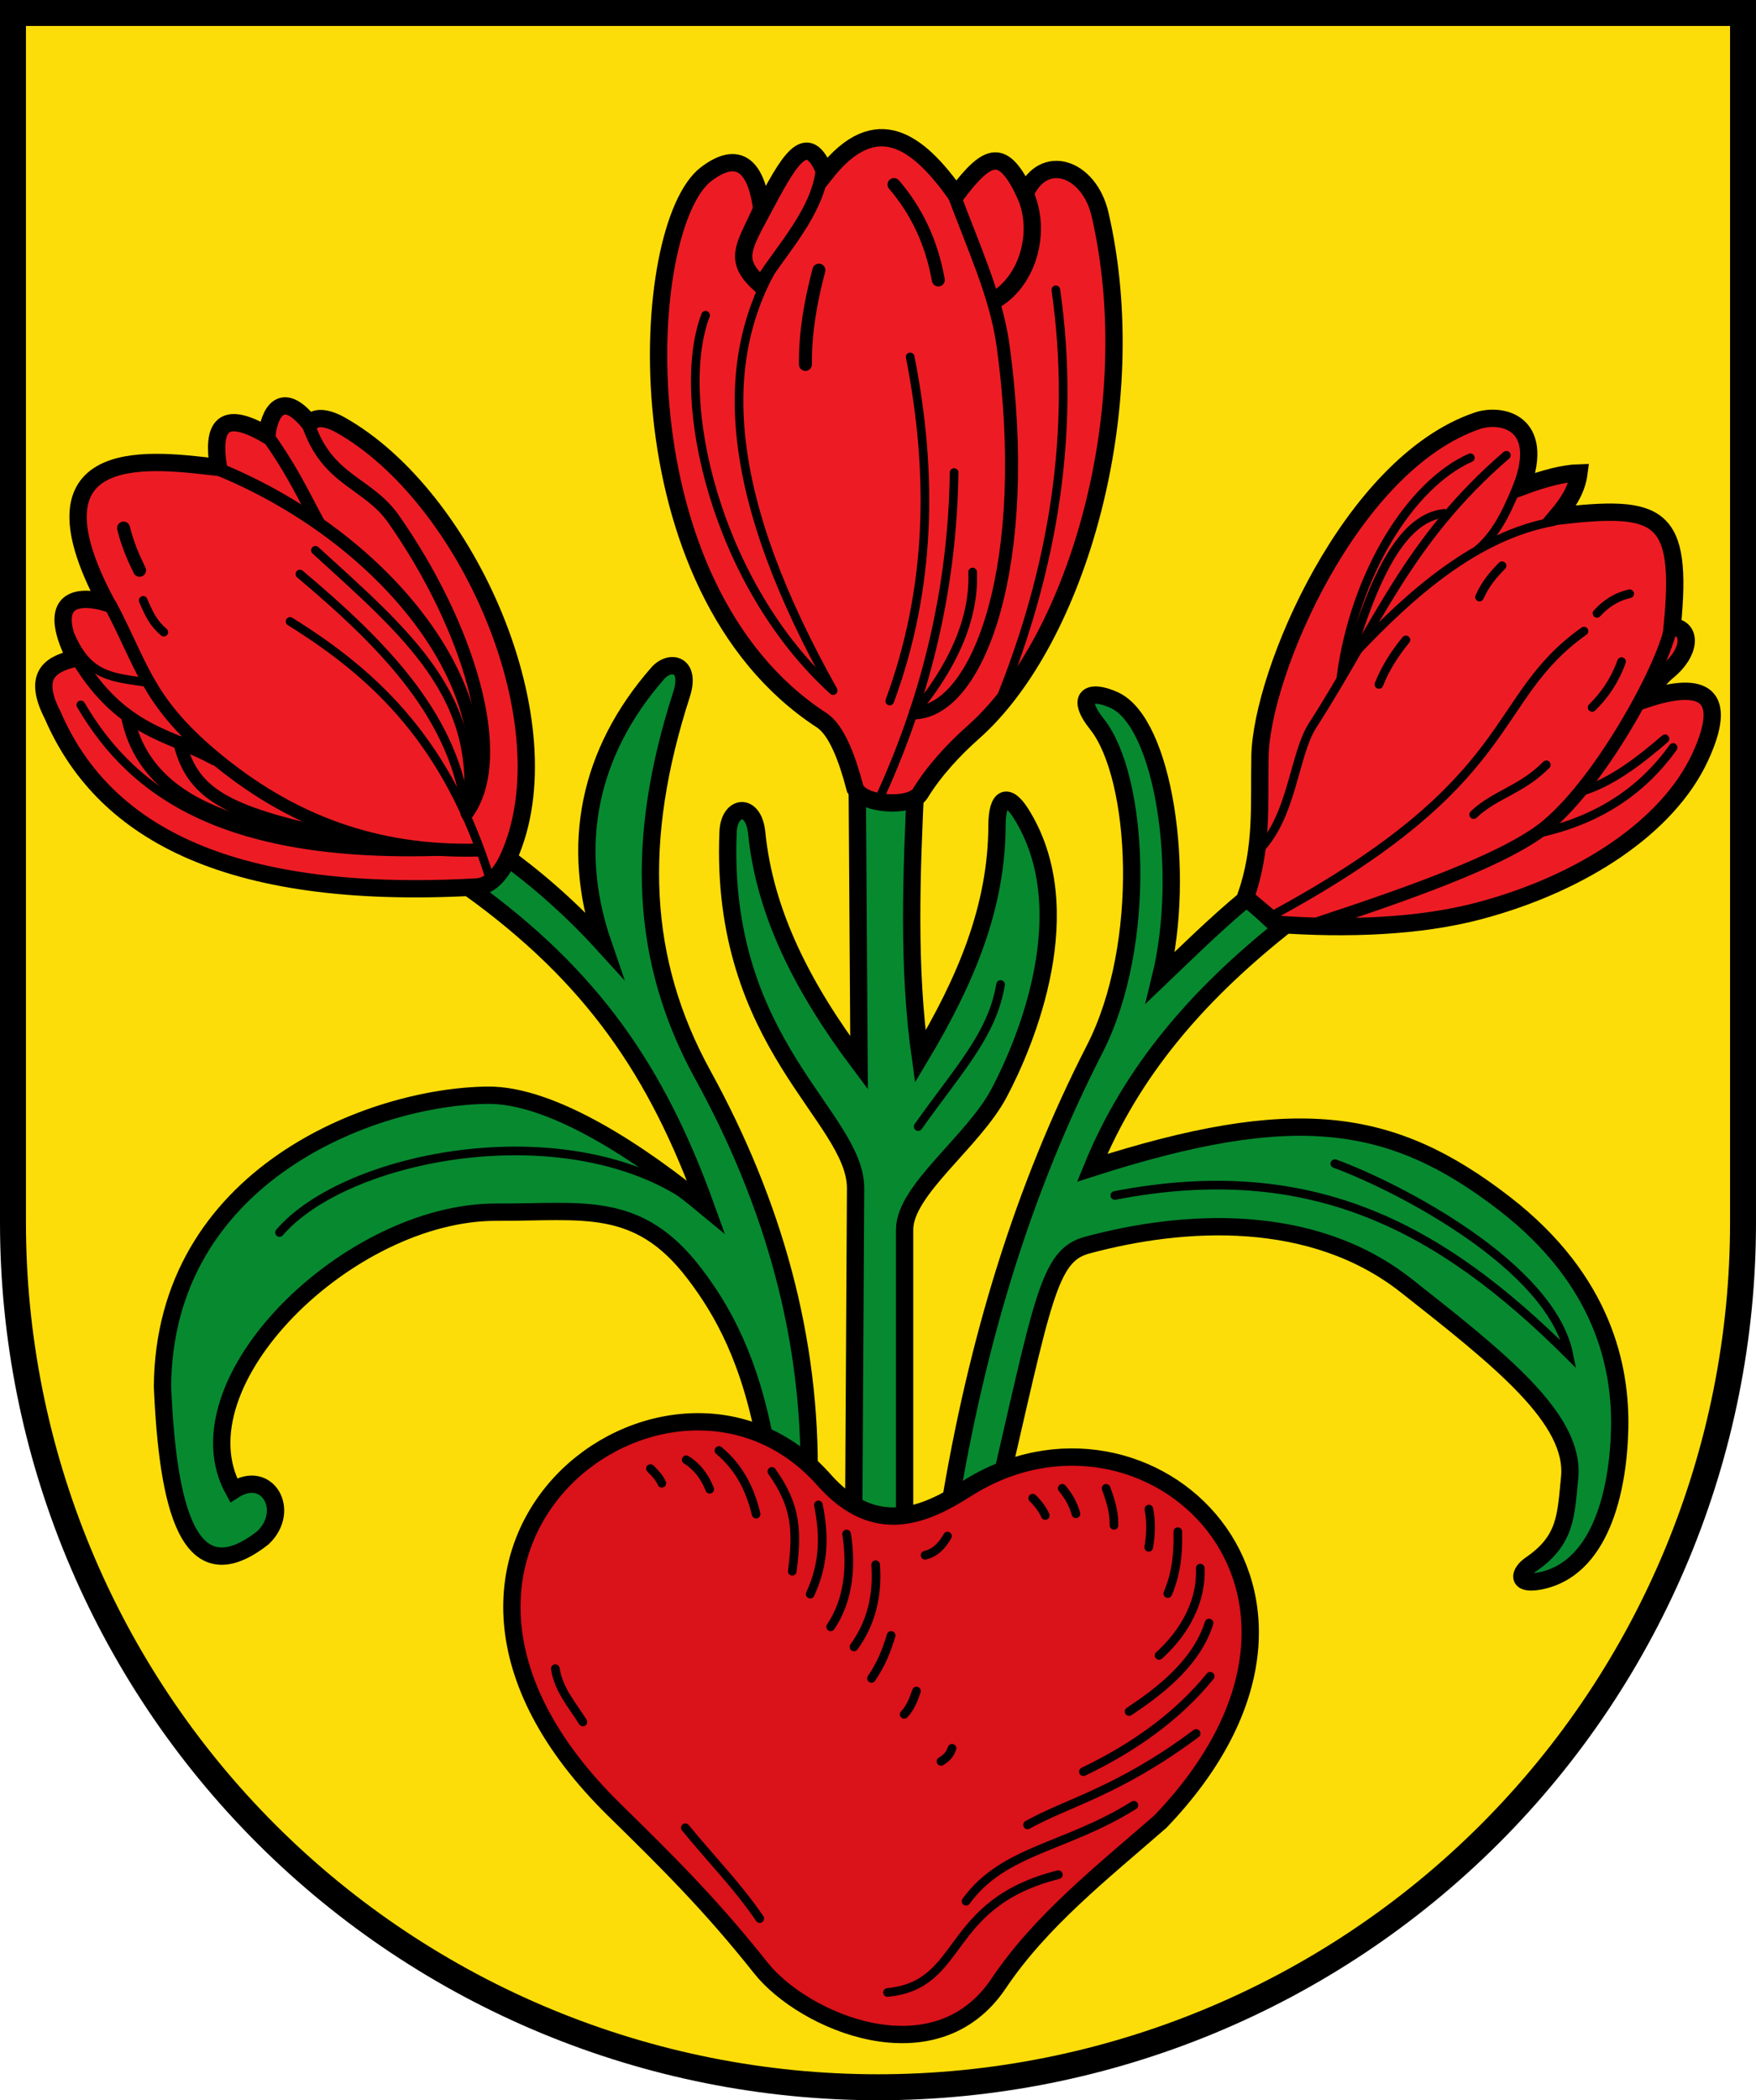 <?xml version="1.0" encoding="UTF-8"?>
<!-- Created with Inkscape (http://www.inkscape.org/) -->
<svg width="203mm" height="242.65mm" version="1.1" viewBox="0 0 203 242.65" xmlns="http://www.w3.org/2000/svg">
 <title>Wappen Webenheim</title>
 <g transform="translate(-54.982 76.812)">
  <path d="m56.482-75.312 3.17e-4 139.77c-2.9e-5 26.49 10.536 51.896 29.289 70.628 18.754 18.732 44.189 29.255 70.71 29.255 26.522 3e-5 51.957-10.523 70.711-29.255 18.754-18.732 29.289-44.137 29.289-70.628l1e-5 -139.77z" fill="#fcdd09"/>
  <g fill="#078930" stroke="#000" stroke-width="2">
   <path d="m164.69 97.724c3.216-19.747 8.685-37.414 16.838-53.32 6.191-12.079 5.122-31.467 0.267-37.551-2.532-3.173-0.898-4.099 2.005-2.774 5.695 2.599 8.326 19.879 5.345 32.04 3.217-3.074 6.327-6.147 10.023-9.221l3.875 3.608c-9.615 7.711-17.215 16.379-21.805 27.607 23.292-7.46 34.556-6.015 47.7 4.16 11.506 8.906 13.439 19.033 13.283 26.002-0.16 7.125-2.201 16.344-9.377 17.601-2.594 0.454-2.228-1.023-0.926-1.91 4.159-2.834 4.072-5.686 4.518-10.036 0.695-6.778-8.016-13.646-18.896-22.211-10.862-8.552-25.661-7.698-36.892-4.669-4.462 1.204-5.054 6.095-10.479 29.471z"/>
   <path d="m153.67 99.247 0.221-38.739c0.048-8.345-15.775-16.594-14.741-41.21 0.131-3.129 2.954-3.431 3.307 0.095 0.936 9.343 5.344 17.942 11.835 26.599l-0.217-32.847 6.776 0.283c-0.49 10.536-0.946 21.493 0.516 31.851 5.255-8.771 8.847-17.255 8.871-26.737 8e-3 -3.29 1.218-3.816 2.74-1.417 7.064 11.13 0.587 26.529-2.504 32.353-2.988 5.631-10.914 11.193-10.914 15.769v34.087z"/>
   <path d="m113.17 21.944c4.225 3.051 8.059 6.493 11.528 10.3-3.913-11.369-1.641-22.187 6.331-31.278 1.406-1.603 3.887-1.091 2.74 2.457-5.434 16.816-4.786 30.764 2.457 43.94 8.172 14.866 12.594 30.519 12.284 47.058l-4.914-3.78c-1.813-10.352-5.118-16.088-8.335-20.311-6.54-8.585-12.964-7.048-22.848-7.092-17.156-0.077-37.264 19.744-30.427 32.128 3.884-2.513 6.684 2.329 3.402 5.481-8.639 6.783-11.022-3.595-11.623-17.481 0.206-24.331 24.13-33.508 37.609-33.64 7.461-0.073 17.768 6.766 25.23 12.946-5.674-15.76-13.182-26.679-27.309-36.853z" stroke-miterlimit="5.5"/>
  </g>
  <path d="m150.21 94.138c6.03 6.817 11.878 3.992 16.536 1.039 20.888-13.237 47.908 11.843 22.395 38.459-6.738 5.878-13.864 11.484-18.71 18.71-7.352 10.963-22.545 4.446-27.498-1.795-5.755-7.253-10.733-12.18-16.914-18.237-31.054-30.43 6.698-57.953 24.19-38.176z" fill="#da121a" stroke="#000" stroke-width="2"/>
  <g fill="none" stroke="#000" stroke-linecap="round">
   <path d="m134.21 134.36c3.104 3.78 6.003 6.691 8.599 10.489"/>
   <path d="m157.58 153.39c9.03-0.866 6.423-10.265 19.749-13.607"/>
   <path d="m186.06 131.76c-7.894 4.946-15.042 5.108-19.398 11.09"/>
   <path d="m173.77 134.03c4.578-2.578 10.477-3.841 19.49-10.559"/>
   <path d="m194.88 116.86c-3.759 4.612-8.757 8.192-14.653 11.023"/>
   <path d="m194.75 110.71c-1.473 4.7-5.854 7.97-9.241 10.222"/>
   <path d="m193.74 104.36c0.177 4.643-2.648 8.206-4.764 10.088"/>
   <path d="m191.14 100.15c0.066 2.767-0.231 4.954-1.156 7.148"/>
   <path d="m187.8 97.548c0.295 1.57 0.217 3.016-0.021 4.409"/>
   <path d="m182.85 95.143c0.503 1.359 0.939 2.74 0.915 4.275"/>
   <path d="m177.78 95.143c0.678 0.829 1.26 1.755 1.583 2.938"/>
   <path d="m174.37 96.279c0.681 0.668 1.146 1.335 1.45 2.003"/>
   <path d="m119.18 115.98c0.364 2.452 2.031 4.3 3.185 6.159"/>
   <path d="m239.84-9.064c0.677-0.591 1.513-1.141 2.693-1.606"/>
   <path d="m142.39 98.124c-0.663-2.758-1.858-5.303-4.297-7.351"/>
   <path d="m134.31 91.843c1.343 0.844 2.157 2.001 2.719 3.406"/>
   <path d="m131.49 94.557c-0.247-0.565-0.712-1.13-1.315-1.695"/>
   <path d="m144.21 93.193c2.848 3.994 2.962 6.905 2.362 11.528"/>
   <path d="m149.59 97.067c0.647 3.231 0.784 6.569-0.945 10.3"/>
   <path d="m152.85 100.42c0.594 3.73 0.236 7.672-1.843 10.725"/>
   <path d="m156.21 103.97c0.256 3.606-0.519 6.742-2.504 9.497"/>
   <path d="m158 112.14c-0.586 1.928-1.168 3.331-2.268 4.961"/>
   <path d="m160.93 118.56c-0.341 0.985-0.705 1.955-1.417 2.693"/>
   <path d="m165.04 125.18c-0.27 0.815-0.757 1.194-1.276 1.512"/>
   <path d="m161.93 102.87c1.145-0.263 1.929-1.061 2.585-2.207"/>
   <path d="m87.297 65.584c7.706-8.942 32.768-13.794 47.219-4.077"/>
   <path d="m170.65 36.934c-0.949 5.808-4.906 9.878-9.522 16.413"/>
   <path d="m183.86 61.307c22.752-4.391 37.689 3.67 52.492 18.407-2.049-10.274-19.74-19.41-27.055-22.084"/>
  </g>
  <path d="m110.13 25.662c-29.842 1.69-43.495-6.997-49.044-19.811-2.609-5.049 0.228-6.004 2.572-6.615-3.594-7.221 0.612-7.297 3.608-6.415-10.142-19.029 5.986-16.404 12.963-15.635-0.716-4.519 0.297-6.851 5.613-3.742 0.21-2.169 1.54-5.596 4.967-1.303 0.685-1.075 2.418-0.476 3.452 0.1 14.805 8.252 26.404 34.64 19.531 49.963-0.777 1.732-2.042 3.366-3.662 3.458z" fill="#ed1c24" stroke="#000" stroke-width="2"/>
  <g fill="none" stroke="#000" stroke-linecap="round">
   <g>
    <path d="m88.516-5.01c10.139 6.304 18.3 14.173 23.151 29.86"/>
    <path d="m89.65-10.49c9.913 8.346 18.089 16.695 19.277 28.065"/>
    <path d="m91.445-13.231c10.577 9.638 19.412 16.984 17.448 30.686"/>
   </g>
   <g stroke-width="1.5">
    <path d="m80.295-22.586c19.649 8.086 33.392 25.978 28.671 39.737"/>
    <path d="m91.782-16.401c-2.208-4.166-3.235-6.346-6.034-10.291"/>
    <path d="m90.604-27.842c2.212 6.623 6.89 6.732 9.877 10.999 8.715 12.449 13.19 27.373 8.554 33.916"/>
    <path d="m110.19 21.401c-11.703 0.29-21.62-3.296-30.671-10.915-7.607-6.403-8.097-10.463-11.778-17.367"/>
   </g>
   <path d="m64.325 4.629c6.181 10.575 17.356 18.263 44.318 16.82"/>
   <path d="m79.788 10.87c-4.898-2.76-10.621-2.929-15.841-11.533" stroke-width="1.5"/>
   <path d="m63.175-3.31c2.037 4.752 4.915 4.761 8.882 5.359"/>
   <path d="m69.762 6.141c2.458 11.562 16.645 13.593 29.832 14.679" stroke-width="1.5"/>
   <path d="m75.759 8.975c1.521 6.33 6.048 8.253 19.182 11.056" stroke-width="1.5"/>
  </g>
  <path d="m153.79 14.113c-0.84-3.18-2.052-6.563-3.826-7.716-23.593-15.34-21.229-57.118-13.338-63.099 4.242-3.215 5.954-0.041 6.447 4.289 3.008-5.621 5.164-9.885 7.327-4.356 5.934-7.51 10.786-3.615 15.119 2.457 3.776-5.003 5.441-5.36 7.97-0.099 2.1-4.842 7.406-3.054 8.661 2.367 5.132 22.162-2.56 49.128-14.651 59.831-2.242 1.984-4.532 4.445-6.137 7.071-1.066 1.743-7.017 1.353-7.571-0.744z" fill="#ed1c24" stroke="#000" stroke-width="2"/>
  <g fill="none" stroke="#000">
   <path d="m136.55-40.389c-3.69 9.657 1.189 31.069 14.746 43.363" stroke-linecap="round"/>
   <path d="m147.91-50.946c-12.239 14.276-8.309 32.978 3.32 53.787" stroke-linecap="round"/>
   <path d="m142.68-51.864c-1.608 3.497-2.861 5.063-0.095 7.654" stroke-linecap="square" stroke-width="2"/>
   <g stroke-linecap="round">
    <path d="m150-56.92c-0.618 4.616-4.486 8.79-6.756 12.284" stroke-width="1.5"/>
    <g>
     <path d="m160.2-35.578c2.651 13.415 2.463 26.695-2.359 39.755"/>
     <path d="m165.28-22.214c-0.177 12.804-2.984 25.258-8.506 37.349"/>
     <path d="m167.42-10.722c0.237 5.6-2.479 11.204-6.872 16.448"/>
    </g>
    <path d="m160.8 5.548c7.354-0.369 13.625-17.233 10.128-42.502-0.785-5.67-3.432-11.335-5.794-17.708" stroke-width="1.5"/>
   </g>
   <path d="m173.25-54.888c2.279 4.342 0.772 10.317-3.195 12.715" stroke-width="2"/>
   <g stroke-linecap="round">
    <path d="m177.04-43.329c2.353 16.4-0.308 32.174-6.502 47.506"/>
    <g stroke-width="1.5">
     <path d="m158.33-55.489c2.571 2.984 4.335 6.614 5.125 11.023"/>
     <path d="m149.65-45.6c-0.997 3.764-1.584 7.26-1.557 10.89"/>
     <path d="m69.265-15.8c0.452 1.819 1.049 3.232 1.85 4.876"/>
    </g>
    <path d="m71.536-7.448c0.75 1.766 1.201 2.642 2.385 3.674"/>
   </g>
  </g>
  <path d="m198.97 26.874c2.025-5.766 1.556-10.607 1.669-16.331 0.188-9.616 10.49-33.778 25.135-38.743 2.71-0.919 7.93 0.111 5.135 7.622 2.749-1.017 4.927-1.556 6.61-1.6-0.23 1.762-1.06 3.24-2.546 5.002 11.868-1.377 14.614-0.349 13.324 12.757 2.354 0.196 2.12 3.05-0.585 5.211-0.886 0.708-1.766 2.004-2.534 3.199 6.87-2.286 9.682-0.508 6.331 6.709-3.689 7.945-13.482 14.504-25.443 17.7-7.095 1.896-15.613 2.142-23.411 1.577z" fill="#ed1c24" stroke="#000" stroke-width="2"/>
  <g fill="none" stroke="#000">
   <g stroke-linecap="round">
    <g>
     <path d="m229.12-24.21c-11.411 9.838-14.935 19.61-22.408 31.227-2.161 3.359-2.32 10.604-6.318 14.508"/>
     <path d="m224.96-23.926c-6.926 3.076-13.401 13.472-14.963 25.375"/>
     <path d="m221.94-17.501c-4.39 0.475-7.797 5.987-11.056 17.292"/>
     <path d="m234.6-16.556c-8.944 1.613-16.507 8.326-22.962 15.166"/>
     <path d="m230.68-21.28c-1.152 2.635-2.345 5.863-4.866 7.985"/>
     <path d="m202 28.991c29.041-15.686 24.95-24.976 36.097-32.884"/>
    </g>
    <path d="m207.48 29.841c11.176-3.687 20.276-7.023 25.157-10.352 6.388-4.357 13.954-17.886 15.364-23.251" stroke-width="1.5"/>
    <g>
     <path d="m225.34 17.3c2.488-2.369 5.51-2.817 8.399-5.748"/>
     <path d="m247.46 8.547c-2.929 2.525-6.206 5.059-9.642 6.079"/>
     <path d="m248.4 9.549c-3.712 5.186-8.893 8.444-15.455 9.887"/>
     <path d="m214.39 2.266c0.764-1.922 1.853-3.602 3.12-5.146"/>
     <path d="m226.02-7.827c0.618-1.423 1.552-2.575 2.608-3.621"/>
     <path d="m242.44-0.37c-0.852 2.327-2.047 3.969-3.402 5.292"/>
     <path d="m239.6-5.946c0.94-1.022 2.087-1.873 3.78-2.268"/>
    </g>
   </g>
   <path d="m56.482-75.312 3.17e-4 139.77c-2.9e-5 26.49 10.536 51.896 29.289 70.628 18.754 18.732 44.189 29.255 70.71 29.255 26.522 3e-5 51.957-10.523 70.711-29.255 18.754-18.732 29.289-44.137 29.289-70.628l1e-5 -139.77z" stroke-linecap="square" stroke-miterlimit="8" stroke-width="3"/>
  </g>
 </g>
</svg>
